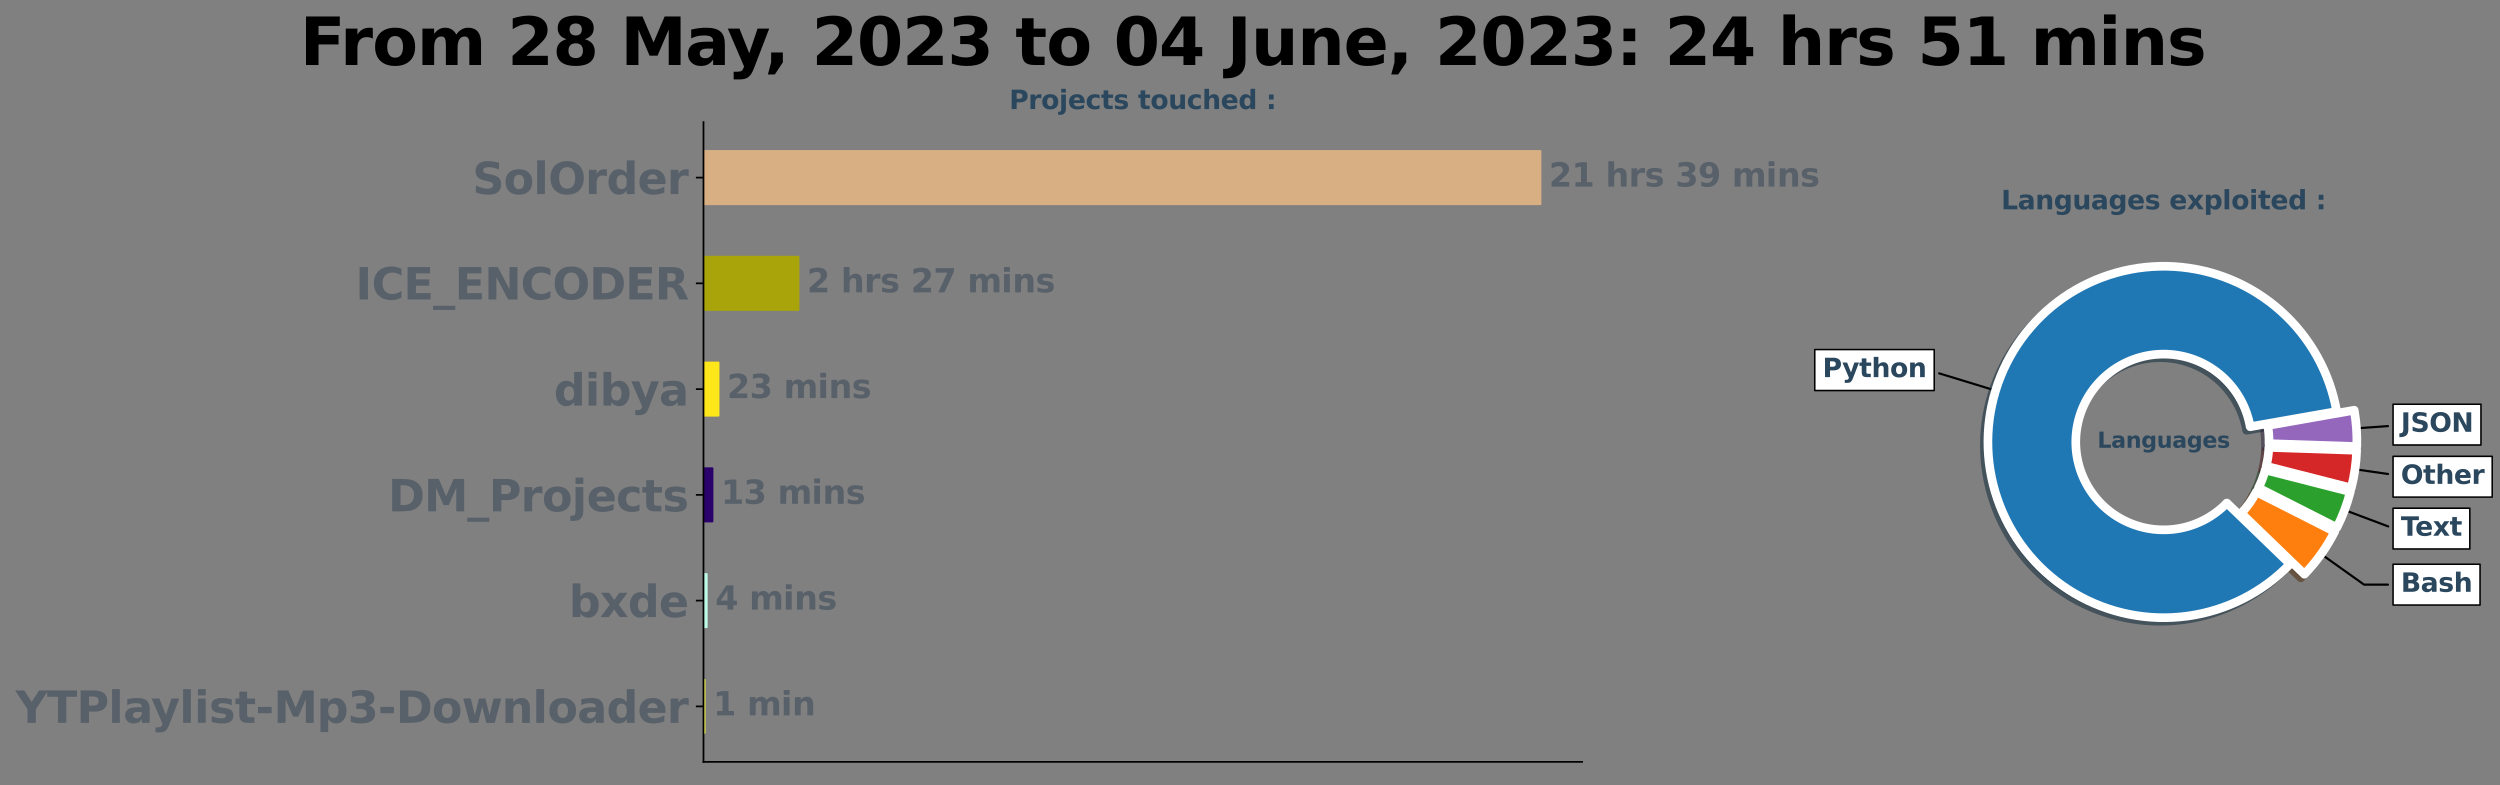 <?xml version="1.0" encoding="utf-8" standalone="no"?>
<!DOCTYPE svg PUBLIC "-//W3C//DTD SVG 1.1//EN"
  "http://www.w3.org/Graphics/SVG/1.1/DTD/svg11.dtd">
<svg xmlns:xlink="http://www.w3.org/1999/xlink" width="1153.378pt" height="362.2pt" viewBox="0 0 1153.378 362.2" xmlns="http://www.w3.org/2000/svg" version="1.1">
 <rect x="0" y="0" width="1153.378" height="362.2" fill="#808080" stroke="none"/>
 <defs>
  <style type="text/css">*{stroke-linejoin: round; stroke-linecap: butt}</style>
 </defs>
 <g id="figure_1">
  <g id="patch_1">
   <path d="M 0 362.2 
L 1153.378 362.2 
L 1153.378 0 
L 0 0 
L 0 362.2 
z
" style="fill: none"/>
  </g>
  <g id="axes_1">
   <g id="patch_2">
    <path d="M 324.556 351.5 
L 729.911 351.5 
L 729.911 56.32 
L 324.556 56.32 
L 324.556 351.5 
z
" style="fill: none"/>
   </g>
   <g id="patch_3">
    <path d="M 324.556 69.737 
L 710.609 69.737 
L 710.609 94.132 
L 324.556 94.132 
z
" clip-path="url(#p2c51ced22b)" style="fill: #d7af82; stroke: #d7af82; stroke-linejoin: miter"/>
   </g>
   <g id="patch_4">
    <path d="M 324.556 118.527 
L 368.307 118.527 
L 368.307 142.922 
L 324.556 142.922 
z
" clip-path="url(#p2c51ced22b)" style="fill: #a8a409; stroke: #a8a409; stroke-linejoin: miter"/>
   </g>
   <g id="patch_5">
    <path d="M 324.556 167.317 
L 331.42 167.317 
L 331.42 191.712 
L 324.556 191.712 
z
" clip-path="url(#p2c51ced22b)" style="fill: #fde619; stroke: #fde619; stroke-linejoin: miter"/>
   </g>
   <g id="patch_6">
    <path d="M 324.556 216.108 
L 328.63 216.108 
L 328.63 240.503 
L 324.556 240.503 
z
" clip-path="url(#p2c51ced22b)" style="fill: #2b026c; stroke: #2b026c; stroke-linejoin: miter"/>
   </g>
   <g id="patch_7">
    <path d="M 324.556 264.898 
L 325.973 264.898 
L 325.973 289.293 
L 324.556 289.293 
z
" clip-path="url(#p2c51ced22b)" style="fill: #bdfbe6; stroke: #bdfbe6; stroke-linejoin: miter"/>
   </g>
   <g id="patch_8">
    <path d="M 324.556 313.688 
L 324.999 313.688 
L 324.999 338.083 
L 324.556 338.083 
z
" clip-path="url(#p2c51ced22b)" style="fill: #eaeb47; stroke: #eaeb47; stroke-linejoin: miter"/>
   </g>
   <g id="matplotlib.axis_1"/>
   <g id="matplotlib.axis_2">
    <g id="ytick_1">
     <g id="line2d_1">
      <defs>
       <path id="m6a830a9c3b" d="M 0 0 
L -3.5 0 
" style="stroke: #000000; stroke-width: 0.8"/>
      </defs>
      <g>
       <use xlink:href="#m6a830a9c3b" x="324.556" y="81.935" style="stroke: #000000; stroke-width: 0.8"/>
      </g>
     </g>
     <g id="text_1">
      <!-- SolOrder -->
      <g style="fill: #586069" transform="translate(217.947 89.533)scale(0.2 -0.2)">
       <defs>
        <path id="DejaVuSans-Bold-53" d="M 3834 4519 
L 3834 3531 
Q 3450 3703 3084 3790 
Q 2719 3878 2394 3878 
Q 1963 3878 1756 3759 
Q 1550 3641 1550 3391 
Q 1550 3203 1689 3098 
Q 1828 2994 2194 2919 
L 2706 2816 
Q 3484 2659 3812 2340 
Q 4141 2022 4141 1434 
Q 4141 663 3683 286 
Q 3225 -91 2284 -91 
Q 1841 -91 1394 -6 
Q 947 78 500 244 
L 500 1259 
Q 947 1022 1364 901 
Q 1781 781 2169 781 
Q 2563 781 2772 912 
Q 2981 1044 2981 1288 
Q 2981 1506 2839 1625 
Q 2697 1744 2272 1838 
L 1806 1941 
Q 1106 2091 782 2419 
Q 459 2747 459 3303 
Q 459 4000 909 4375 
Q 1359 4750 2203 4750 
Q 2588 4750 2994 4692 
Q 3400 4634 3834 4519 
z
" transform="scale(0.016)"/>
        <path id="DejaVuSans-Bold-6f" d="M 2203 2784 
Q 1831 2784 1636 2517 
Q 1441 2250 1441 1747 
Q 1441 1244 1636 976 
Q 1831 709 2203 709 
Q 2569 709 2762 976 
Q 2956 1244 2956 1747 
Q 2956 2250 2762 2517 
Q 2569 2784 2203 2784 
z
M 2203 3584 
Q 3106 3584 3614 3096 
Q 4122 2609 4122 1747 
Q 4122 884 3614 396 
Q 3106 -91 2203 -91 
Q 1297 -91 786 396 
Q 275 884 275 1747 
Q 275 2609 786 3096 
Q 1297 3584 2203 3584 
z
" transform="scale(0.016)"/>
        <path id="DejaVuSans-Bold-6c" d="M 538 4863 
L 1656 4863 
L 1656 0 
L 538 0 
L 538 4863 
z
" transform="scale(0.016)"/>
        <path id="DejaVuSans-Bold-4f" d="M 2719 3878 
Q 2169 3878 1866 3472 
Q 1563 3066 1563 2328 
Q 1563 1594 1866 1187 
Q 2169 781 2719 781 
Q 3272 781 3575 1187 
Q 3878 1594 3878 2328 
Q 3878 3066 3575 3472 
Q 3272 3878 2719 3878 
z
M 2719 4750 
Q 3844 4750 4481 4106 
Q 5119 3463 5119 2328 
Q 5119 1197 4481 553 
Q 3844 -91 2719 -91 
Q 1597 -91 958 553 
Q 319 1197 319 2328 
Q 319 3463 958 4106 
Q 1597 4750 2719 4750 
z
" transform="scale(0.016)"/>
        <path id="DejaVuSans-Bold-72" d="M 3138 2547 
Q 2991 2616 2845 2648 
Q 2700 2681 2553 2681 
Q 2122 2681 1889 2404 
Q 1656 2128 1656 1613 
L 1656 0 
L 538 0 
L 538 3500 
L 1656 3500 
L 1656 2925 
Q 1872 3269 2151 3426 
Q 2431 3584 2822 3584 
Q 2878 3584 2943 3579 
Q 3009 3575 3134 3559 
L 3138 2547 
z
" transform="scale(0.016)"/>
        <path id="DejaVuSans-Bold-64" d="M 2919 2988 
L 2919 4863 
L 4044 4863 
L 4044 0 
L 2919 0 
L 2919 506 
Q 2688 197 2409 53 
Q 2131 -91 1766 -91 
Q 1119 -91 703 423 
Q 288 938 288 1747 
Q 288 2556 703 3070 
Q 1119 3584 1766 3584 
Q 2128 3584 2408 3439 
Q 2688 3294 2919 2988 
z
M 2181 722 
Q 2541 722 2730 984 
Q 2919 1247 2919 1747 
Q 2919 2247 2730 2509 
Q 2541 2772 2181 2772 
Q 1825 2772 1636 2509 
Q 1447 2247 1447 1747 
Q 1447 1247 1636 984 
Q 1825 722 2181 722 
z
" transform="scale(0.016)"/>
        <path id="DejaVuSans-Bold-65" d="M 4031 1759 
L 4031 1441 
L 1416 1441 
Q 1456 1047 1700 850 
Q 1944 653 2381 653 
Q 2734 653 3104 758 
Q 3475 863 3866 1075 
L 3866 213 
Q 3469 63 3072 -14 
Q 2675 -91 2278 -91 
Q 1328 -91 801 392 
Q 275 875 275 1747 
Q 275 2603 792 3093 
Q 1309 3584 2216 3584 
Q 3041 3584 3536 3087 
Q 4031 2591 4031 1759 
z
M 2881 2131 
Q 2881 2450 2695 2645 
Q 2509 2841 2209 2841 
Q 1884 2841 1681 2658 
Q 1478 2475 1428 2131 
L 2881 2131 
z
" transform="scale(0.016)"/>
       </defs>
       <use xlink:href="#DejaVuSans-Bold-53"/>
       <use xlink:href="#DejaVuSans-Bold-6f" x="72.021"/>
       <use xlink:href="#DejaVuSans-Bold-6c" x="140.723"/>
       <use xlink:href="#DejaVuSans-Bold-4f" x="175"/>
       <use xlink:href="#DejaVuSans-Bold-72" x="260.01"/>
       <use xlink:href="#DejaVuSans-Bold-64" x="309.326"/>
       <use xlink:href="#DejaVuSans-Bold-65" x="380.908"/>
       <use xlink:href="#DejaVuSans-Bold-72" x="448.73"/>
      </g>
     </g>
    </g>
    <g id="ytick_2">
     <g id="line2d_2">
      <g>
       <use xlink:href="#m6a830a9c3b" x="324.556" y="130.725" style="stroke: #000000; stroke-width: 0.8"/>
      </g>
     </g>
     <g id="text_2">
      <!-- ICE_ENCODER -->
      <g style="fill: #586069" transform="translate(164.028 138.147)scale(0.2 -0.2)">
       <defs>
        <path id="DejaVuSans-Bold-49" d="M 588 4666 
L 1791 4666 
L 1791 0 
L 588 0 
L 588 4666 
z
" transform="scale(0.016)"/>
        <path id="DejaVuSans-Bold-43" d="M 4288 256 
Q 3956 84 3597 -3 
Q 3238 -91 2847 -91 
Q 1681 -91 1000 561 
Q 319 1213 319 2328 
Q 319 3447 1000 4098 
Q 1681 4750 2847 4750 
Q 3238 4750 3597 4662 
Q 3956 4575 4288 4403 
L 4288 3438 
Q 3953 3666 3628 3772 
Q 3303 3878 2944 3878 
Q 2300 3878 1931 3465 
Q 1563 3053 1563 2328 
Q 1563 1606 1931 1193 
Q 2300 781 2944 781 
Q 3303 781 3628 887 
Q 3953 994 4288 1222 
L 4288 256 
z
" transform="scale(0.016)"/>
        <path id="DejaVuSans-Bold-45" d="M 588 4666 
L 3834 4666 
L 3834 3756 
L 1791 3756 
L 1791 2888 
L 3713 2888 
L 3713 1978 
L 1791 1978 
L 1791 909 
L 3903 909 
L 3903 0 
L 588 0 
L 588 4666 
z
" transform="scale(0.016)"/>
        <path id="DejaVuSans-Bold-5f" d="M 3200 -916 
L 3200 -1509 
L 0 -1509 
L 0 -916 
L 3200 -916 
z
" transform="scale(0.016)"/>
        <path id="DejaVuSans-Bold-4e" d="M 588 4666 
L 1931 4666 
L 3628 1466 
L 3628 4666 
L 4769 4666 
L 4769 0 
L 3425 0 
L 1728 3200 
L 1728 0 
L 588 0 
L 588 4666 
z
" transform="scale(0.016)"/>
        <path id="DejaVuSans-Bold-44" d="M 1791 3756 
L 1791 909 
L 2222 909 
Q 2959 909 3348 1275 
Q 3738 1641 3738 2338 
Q 3738 3031 3350 3393 
Q 2963 3756 2222 3756 
L 1791 3756 
z
M 588 4666 
L 1856 4666 
Q 2919 4666 3439 4514 
Q 3959 4363 4331 4000 
Q 4659 3684 4818 3271 
Q 4978 2859 4978 2338 
Q 4978 1809 4818 1395 
Q 4659 981 4331 666 
Q 3956 303 3431 151 
Q 2906 0 1856 0 
L 588 0 
L 588 4666 
z
" transform="scale(0.016)"/>
        <path id="DejaVuSans-Bold-52" d="M 2297 2597 
Q 2675 2597 2839 2737 
Q 3003 2878 3003 3200 
Q 3003 3519 2839 3656 
Q 2675 3794 2297 3794 
L 1791 3794 
L 1791 2597 
L 2297 2597 
z
M 1791 1766 
L 1791 0 
L 588 0 
L 588 4666 
L 2425 4666 
Q 3347 4666 3776 4356 
Q 4206 4047 4206 3378 
Q 4206 2916 3982 2619 
Q 3759 2322 3309 2181 
Q 3556 2125 3751 1926 
Q 3947 1728 4147 1325 
L 4800 0 
L 3519 0 
L 2950 1159 
Q 2778 1509 2601 1637 
Q 2425 1766 2131 1766 
L 1791 1766 
z
" transform="scale(0.016)"/>
       </defs>
       <use xlink:href="#DejaVuSans-Bold-49"/>
       <use xlink:href="#DejaVuSans-Bold-43" x="37.207"/>
       <use xlink:href="#DejaVuSans-Bold-45" x="110.596"/>
       <use xlink:href="#DejaVuSans-Bold-5f" x="178.906"/>
       <use xlink:href="#DejaVuSans-Bold-45" x="228.906"/>
       <use xlink:href="#DejaVuSans-Bold-4e" x="297.217"/>
       <use xlink:href="#DejaVuSans-Bold-43" x="380.908"/>
       <use xlink:href="#DejaVuSans-Bold-4f" x="454.297"/>
       <use xlink:href="#DejaVuSans-Bold-44" x="539.307"/>
       <use xlink:href="#DejaVuSans-Bold-45" x="622.314"/>
       <use xlink:href="#DejaVuSans-Bold-52" x="690.625"/>
      </g>
     </g>
    </g>
    <g id="ytick_3">
     <g id="line2d_3">
      <g>
       <use xlink:href="#m6a830a9c3b" x="324.556" y="179.515" style="stroke: #000000; stroke-width: 0.8"/>
      </g>
     </g>
     <g id="text_3">
      <!-- dibya -->
      <g style="fill: #586069" transform="translate(255.534 187.113)scale(0.2 -0.2)">
       <defs>
        <path id="DejaVuSans-Bold-69" d="M 538 3500 
L 1656 3500 
L 1656 0 
L 538 0 
L 538 3500 
z
M 538 4863 
L 1656 4863 
L 1656 3950 
L 538 3950 
L 538 4863 
z
" transform="scale(0.016)"/>
        <path id="DejaVuSans-Bold-62" d="M 2400 722 
Q 2759 722 2948 984 
Q 3138 1247 3138 1747 
Q 3138 2247 2948 2509 
Q 2759 2772 2400 2772 
Q 2041 2772 1848 2508 
Q 1656 2244 1656 1747 
Q 1656 1250 1848 986 
Q 2041 722 2400 722 
z
M 1656 2988 
Q 1888 3294 2169 3439 
Q 2450 3584 2816 3584 
Q 3463 3584 3878 3070 
Q 4294 2556 4294 1747 
Q 4294 938 3878 423 
Q 3463 -91 2816 -91 
Q 2450 -91 2169 54 
Q 1888 200 1656 506 
L 1656 0 
L 538 0 
L 538 4863 
L 1656 4863 
L 1656 2988 
z
" transform="scale(0.016)"/>
        <path id="DejaVuSans-Bold-79" d="M 78 3500 
L 1197 3500 
L 2138 1125 
L 2938 3500 
L 4056 3500 
L 2584 -331 
Q 2363 -916 2067 -1148 
Q 1772 -1381 1288 -1381 
L 641 -1381 
L 641 -647 
L 991 -647 
Q 1275 -647 1404 -556 
Q 1534 -466 1606 -231 
L 1638 -134 
L 78 3500 
z
" transform="scale(0.016)"/>
        <path id="DejaVuSans-Bold-61" d="M 2106 1575 
Q 1756 1575 1579 1456 
Q 1403 1338 1403 1106 
Q 1403 894 1545 773 
Q 1688 653 1941 653 
Q 2256 653 2472 879 
Q 2688 1106 2688 1447 
L 2688 1575 
L 2106 1575 
z
M 3816 1997 
L 3816 0 
L 2688 0 
L 2688 519 
Q 2463 200 2181 54 
Q 1900 -91 1497 -91 
Q 953 -91 614 226 
Q 275 544 275 1050 
Q 275 1666 698 1953 
Q 1122 2241 2028 2241 
L 2688 2241 
L 2688 2328 
Q 2688 2594 2478 2717 
Q 2269 2841 1825 2841 
Q 1466 2841 1156 2769 
Q 847 2697 581 2553 
L 581 3406 
Q 941 3494 1303 3539 
Q 1666 3584 2028 3584 
Q 2975 3584 3395 3211 
Q 3816 2838 3816 1997 
z
" transform="scale(0.016)"/>
       </defs>
       <use xlink:href="#DejaVuSans-Bold-64"/>
       <use xlink:href="#DejaVuSans-Bold-69" x="71.582"/>
       <use xlink:href="#DejaVuSans-Bold-62" x="105.859"/>
       <use xlink:href="#DejaVuSans-Bold-79" x="177.441"/>
       <use xlink:href="#DejaVuSans-Bold-61" x="242.627"/>
      </g>
     </g>
    </g>
    <g id="ytick_4">
     <g id="line2d_4">
      <g>
       <use xlink:href="#m6a830a9c3b" x="324.556" y="228.305" style="stroke: #000000; stroke-width: 0.8"/>
      </g>
     </g>
     <g id="text_4">
      <!-- DM_Projects -->
      <g style="fill: #586069" transform="translate(179.047 235.903)scale(0.2 -0.2)">
       <defs>
        <path id="DejaVuSans-Bold-4d" d="M 588 4666 
L 2119 4666 
L 3181 2169 
L 4250 4666 
L 5778 4666 
L 5778 0 
L 4641 0 
L 4641 3413 
L 3566 897 
L 2803 897 
L 1728 3413 
L 1728 0 
L 588 0 
L 588 4666 
z
" transform="scale(0.016)"/>
        <path id="DejaVuSans-Bold-50" d="M 588 4666 
L 2584 4666 
Q 3475 4666 3951 4270 
Q 4428 3875 4428 3144 
Q 4428 2409 3951 2014 
Q 3475 1619 2584 1619 
L 1791 1619 
L 1791 0 
L 588 0 
L 588 4666 
z
M 1791 3794 
L 1791 2491 
L 2456 2491 
Q 2806 2491 2997 2661 
Q 3188 2831 3188 3144 
Q 3188 3456 2997 3625 
Q 2806 3794 2456 3794 
L 1791 3794 
z
" transform="scale(0.016)"/>
        <path id="DejaVuSans-Bold-6a" d="M 538 3500 
L 1656 3500 
L 1656 63 
Q 1656 -641 1318 -1011 
Q 981 -1381 341 -1381 
L -213 -1381 
L -213 -647 
L -19 -647 
Q 300 -647 419 -503 
Q 538 -359 538 63 
L 538 3500 
z
M 538 4863 
L 1656 4863 
L 1656 3950 
L 538 3950 
L 538 4863 
z
" transform="scale(0.016)"/>
        <path id="DejaVuSans-Bold-63" d="M 3366 3391 
L 3366 2478 
Q 3138 2634 2908 2709 
Q 2678 2784 2431 2784 
Q 1963 2784 1702 2511 
Q 1441 2238 1441 1747 
Q 1441 1256 1702 982 
Q 1963 709 2431 709 
Q 2694 709 2930 787 
Q 3166 866 3366 1019 
L 3366 103 
Q 3103 6 2833 -42 
Q 2563 -91 2291 -91 
Q 1344 -91 809 395 
Q 275 881 275 1747 
Q 275 2613 809 3098 
Q 1344 3584 2291 3584 
Q 2566 3584 2833 3536 
Q 3100 3488 3366 3391 
z
" transform="scale(0.016)"/>
        <path id="DejaVuSans-Bold-74" d="M 1759 4494 
L 1759 3500 
L 2913 3500 
L 2913 2700 
L 1759 2700 
L 1759 1216 
Q 1759 972 1856 886 
Q 1953 800 2241 800 
L 2816 800 
L 2816 0 
L 1856 0 
Q 1194 0 917 276 
Q 641 553 641 1216 
L 641 2700 
L 84 2700 
L 84 3500 
L 641 3500 
L 641 4494 
L 1759 4494 
z
" transform="scale(0.016)"/>
        <path id="DejaVuSans-Bold-73" d="M 3272 3391 
L 3272 2541 
Q 2913 2691 2578 2766 
Q 2244 2841 1947 2841 
Q 1628 2841 1473 2761 
Q 1319 2681 1319 2516 
Q 1319 2381 1436 2309 
Q 1553 2238 1856 2203 
L 2053 2175 
Q 2913 2066 3209 1816 
Q 3506 1566 3506 1031 
Q 3506 472 3093 190 
Q 2681 -91 1863 -91 
Q 1516 -91 1145 -36 
Q 775 19 384 128 
L 384 978 
Q 719 816 1070 734 
Q 1422 653 1784 653 
Q 2113 653 2278 743 
Q 2444 834 2444 1013 
Q 2444 1163 2330 1236 
Q 2216 1309 1875 1350 
L 1678 1375 
Q 931 1469 631 1722 
Q 331 1975 331 2491 
Q 331 3047 712 3315 
Q 1094 3584 1881 3584 
Q 2191 3584 2531 3537 
Q 2872 3491 3272 3391 
z
" transform="scale(0.016)"/>
       </defs>
       <use xlink:href="#DejaVuSans-Bold-44"/>
       <use xlink:href="#DejaVuSans-Bold-4d" x="83.008"/>
       <use xlink:href="#DejaVuSans-Bold-5f" x="182.52"/>
       <use xlink:href="#DejaVuSans-Bold-50" x="232.52"/>
       <use xlink:href="#DejaVuSans-Bold-72" x="305.811"/>
       <use xlink:href="#DejaVuSans-Bold-6f" x="355.127"/>
       <use xlink:href="#DejaVuSans-Bold-6a" x="423.828"/>
       <use xlink:href="#DejaVuSans-Bold-65" x="458.105"/>
       <use xlink:href="#DejaVuSans-Bold-63" x="525.928"/>
       <use xlink:href="#DejaVuSans-Bold-74" x="585.205"/>
       <use xlink:href="#DejaVuSans-Bold-73" x="633.008"/>
      </g>
     </g>
    </g>
    <g id="ytick_5">
     <g id="line2d_5">
      <g>
       <use xlink:href="#m6a830a9c3b" x="324.556" y="277.095" style="stroke: #000000; stroke-width: 0.8"/>
      </g>
     </g>
     <g id="text_5">
      <!-- bxde -->
      <g style="fill: #586069" transform="translate(262.459 284.694)scale(0.2 -0.2)">
       <defs>
        <path id="DejaVuSans-Bold-78" d="M 1422 1791 
L 159 3500 
L 1344 3500 
L 2059 2463 
L 2784 3500 
L 3969 3500 
L 2706 1797 
L 4031 0 
L 2847 0 
L 2059 1106 
L 1281 0 
L 97 0 
L 1422 1791 
z
" transform="scale(0.016)"/>
       </defs>
       <use xlink:href="#DejaVuSans-Bold-62"/>
       <use xlink:href="#DejaVuSans-Bold-78" x="71.582"/>
       <use xlink:href="#DejaVuSans-Bold-64" x="136.084"/>
       <use xlink:href="#DejaVuSans-Bold-65" x="207.666"/>
      </g>
     </g>
    </g>
    <g id="ytick_6">
     <g id="line2d_6">
      <g>
       <use xlink:href="#m6a830a9c3b" x="324.556" y="325.885" style="stroke: #000000; stroke-width: 0.8"/>
      </g>
     </g>
     <g id="text_6">
      <!-- YTPlaylist-Mp3-Downloader -->
      <g style="fill: #586069" transform="translate(7.2 333.484)scale(0.2 -0.2)">
       <defs>
        <path id="DejaVuSans-Bold-59" d="M -63 4666 
L 1253 4666 
L 2316 3003 
L 3378 4666 
L 4697 4666 
L 2919 1966 
L 2919 0 
L 1716 0 
L 1716 1966 
L -63 4666 
z
" transform="scale(0.016)"/>
        <path id="DejaVuSans-Bold-54" d="M 31 4666 
L 4331 4666 
L 4331 3756 
L 2784 3756 
L 2784 0 
L 1581 0 
L 1581 3756 
L 31 3756 
L 31 4666 
z
" transform="scale(0.016)"/>
        <path id="DejaVuSans-Bold-2d" d="M 347 2297 
L 2309 2297 
L 2309 1388 
L 347 1388 
L 347 2297 
z
" transform="scale(0.016)"/>
        <path id="DejaVuSans-Bold-70" d="M 1656 506 
L 1656 -1331 
L 538 -1331 
L 538 3500 
L 1656 3500 
L 1656 2988 
Q 1888 3294 2169 3439 
Q 2450 3584 2816 3584 
Q 3463 3584 3878 3070 
Q 4294 2556 4294 1747 
Q 4294 938 3878 423 
Q 3463 -91 2816 -91 
Q 2450 -91 2169 54 
Q 1888 200 1656 506 
z
M 2400 2772 
Q 2041 2772 1848 2508 
Q 1656 2244 1656 1747 
Q 1656 1250 1848 986 
Q 2041 722 2400 722 
Q 2759 722 2948 984 
Q 3138 1247 3138 1747 
Q 3138 2247 2948 2509 
Q 2759 2772 2400 2772 
z
" transform="scale(0.016)"/>
        <path id="DejaVuSans-Bold-33" d="M 2981 2516 
Q 3453 2394 3698 2092 
Q 3944 1791 3944 1325 
Q 3944 631 3412 270 
Q 2881 -91 1863 -91 
Q 1503 -91 1142 -33 
Q 781 25 428 141 
L 428 1069 
Q 766 900 1098 814 
Q 1431 728 1753 728 
Q 2231 728 2486 893 
Q 2741 1059 2741 1369 
Q 2741 1688 2480 1852 
Q 2219 2016 1709 2016 
L 1228 2016 
L 1228 2791 
L 1734 2791 
Q 2188 2791 2409 2933 
Q 2631 3075 2631 3366 
Q 2631 3634 2415 3781 
Q 2200 3928 1806 3928 
Q 1516 3928 1219 3862 
Q 922 3797 628 3669 
L 628 4550 
Q 984 4650 1334 4700 
Q 1684 4750 2022 4750 
Q 2931 4750 3382 4451 
Q 3834 4153 3834 3553 
Q 3834 3144 3618 2883 
Q 3403 2622 2981 2516 
z
" transform="scale(0.016)"/>
        <path id="DejaVuSans-Bold-77" d="M 225 3500 
L 1313 3500 
L 1900 1088 
L 2491 3500 
L 3425 3500 
L 4013 1113 
L 4603 3500 
L 5691 3500 
L 4769 0 
L 3547 0 
L 2956 2406 
L 2369 0 
L 1147 0 
L 225 3500 
z
" transform="scale(0.016)"/>
        <path id="DejaVuSans-Bold-6e" d="M 4056 2131 
L 4056 0 
L 2931 0 
L 2931 347 
L 2931 1631 
Q 2931 2084 2911 2256 
Q 2891 2428 2841 2509 
Q 2775 2619 2662 2680 
Q 2550 2741 2406 2741 
Q 2056 2741 1856 2470 
Q 1656 2200 1656 1722 
L 1656 0 
L 538 0 
L 538 3500 
L 1656 3500 
L 1656 2988 
Q 1909 3294 2193 3439 
Q 2478 3584 2822 3584 
Q 3428 3584 3742 3212 
Q 4056 2841 4056 2131 
z
" transform="scale(0.016)"/>
       </defs>
       <use xlink:href="#DejaVuSans-Bold-59"/>
       <use xlink:href="#DejaVuSans-Bold-54" x="72.412"/>
       <use xlink:href="#DejaVuSans-Bold-50" x="140.625"/>
       <use xlink:href="#DejaVuSans-Bold-6c" x="213.916"/>
       <use xlink:href="#DejaVuSans-Bold-61" x="248.193"/>
       <use xlink:href="#DejaVuSans-Bold-79" x="312.549"/>
       <use xlink:href="#DejaVuSans-Bold-6c" x="377.734"/>
       <use xlink:href="#DejaVuSans-Bold-69" x="412.012"/>
       <use xlink:href="#DejaVuSans-Bold-73" x="446.289"/>
       <use xlink:href="#DejaVuSans-Bold-74" x="505.811"/>
       <use xlink:href="#DejaVuSans-Bold-2d" x="553.613"/>
       <use xlink:href="#DejaVuSans-Bold-4d" x="595.117"/>
       <use xlink:href="#DejaVuSans-Bold-70" x="694.629"/>
       <use xlink:href="#DejaVuSans-Bold-33" x="766.211"/>
       <use xlink:href="#DejaVuSans-Bold-2d" x="835.791"/>
       <use xlink:href="#DejaVuSans-Bold-44" x="877.295"/>
       <use xlink:href="#DejaVuSans-Bold-6f" x="960.303"/>
       <use xlink:href="#DejaVuSans-Bold-77" x="1029.004"/>
       <use xlink:href="#DejaVuSans-Bold-6e" x="1121.387"/>
       <use xlink:href="#DejaVuSans-Bold-6c" x="1192.578"/>
       <use xlink:href="#DejaVuSans-Bold-6f" x="1226.855"/>
       <use xlink:href="#DejaVuSans-Bold-61" x="1295.557"/>
       <use xlink:href="#DejaVuSans-Bold-64" x="1363.037"/>
       <use xlink:href="#DejaVuSans-Bold-65" x="1434.619"/>
       <use xlink:href="#DejaVuSans-Bold-72" x="1502.441"/>
      </g>
     </g>
    </g>
   </g>
   <g id="patch_9">
    <path d="M 324.556 351.5 
L 324.556 56.32 
" style="fill: none; stroke: #000000; stroke-width: 0.8; stroke-linejoin: miter; stroke-linecap: square"/>
   </g>
   <g id="patch_10">
    <path d="M 324.556 351.5 
L 729.911 351.5 
" style="fill: none; stroke: #000000; stroke-width: 0.8; stroke-linejoin: miter; stroke-linecap: square"/>
   </g>
   <g id="text_7">
    <!-- 21 hrs 39 mins -->
    <g style="fill: #586069" transform="translate(714.609 86.074)scale(0.15 -0.15)">
     <defs>
      <path id="DejaVuSans-Bold-32" d="M 1844 884 
L 3897 884 
L 3897 0 
L 506 0 
L 506 884 
L 2209 2388 
Q 2438 2594 2547 2791 
Q 2656 2988 2656 3200 
Q 2656 3528 2436 3728 
Q 2216 3928 1850 3928 
Q 1569 3928 1234 3808 
Q 900 3688 519 3450 
L 519 4475 
Q 925 4609 1322 4679 
Q 1719 4750 2100 4750 
Q 2938 4750 3402 4381 
Q 3866 4013 3866 3353 
Q 3866 2972 3669 2642 
Q 3472 2313 2841 1759 
L 1844 884 
z
" transform="scale(0.016)"/>
      <path id="DejaVuSans-Bold-31" d="M 750 831 
L 1813 831 
L 1813 3847 
L 722 3622 
L 722 4441 
L 1806 4666 
L 2950 4666 
L 2950 831 
L 4013 831 
L 4013 0 
L 750 0 
L 750 831 
z
" transform="scale(0.016)"/>
      <path id="DejaVuSans-Bold-20" transform="scale(0.016)"/>
      <path id="DejaVuSans-Bold-68" d="M 4056 2131 
L 4056 0 
L 2931 0 
L 2931 347 
L 2931 1625 
Q 2931 2084 2911 2256 
Q 2891 2428 2841 2509 
Q 2775 2619 2662 2680 
Q 2550 2741 2406 2741 
Q 2056 2741 1856 2470 
Q 1656 2200 1656 1722 
L 1656 0 
L 538 0 
L 538 4863 
L 1656 4863 
L 1656 2988 
Q 1909 3294 2193 3439 
Q 2478 3584 2822 3584 
Q 3428 3584 3742 3212 
Q 4056 2841 4056 2131 
z
" transform="scale(0.016)"/>
      <path id="DejaVuSans-Bold-39" d="M 641 103 
L 641 966 
Q 928 831 1190 764 
Q 1453 697 1709 697 
Q 2247 697 2547 995 
Q 2847 1294 2900 1881 
Q 2688 1725 2447 1647 
Q 2206 1569 1925 1569 
Q 1209 1569 770 1986 
Q 331 2403 331 3084 
Q 331 3838 820 4291 
Q 1309 4744 2131 4744 
Q 3044 4744 3544 4128 
Q 4044 3513 4044 2388 
Q 4044 1231 3459 570 
Q 2875 -91 1856 -91 
Q 1528 -91 1228 -42 
Q 928 6 641 103 
z
M 2125 2350 
Q 2441 2350 2600 2554 
Q 2759 2759 2759 3169 
Q 2759 3575 2600 3781 
Q 2441 3988 2125 3988 
Q 1809 3988 1650 3781 
Q 1491 3575 1491 3169 
Q 1491 2759 1650 2554 
Q 1809 2350 2125 2350 
z
" transform="scale(0.016)"/>
      <path id="DejaVuSans-Bold-6d" d="M 3781 2919 
Q 3994 3244 4286 3414 
Q 4578 3584 4928 3584 
Q 5531 3584 5847 3212 
Q 6163 2841 6163 2131 
L 6163 0 
L 5038 0 
L 5038 1825 
Q 5041 1866 5042 1909 
Q 5044 1953 5044 2034 
Q 5044 2406 4934 2573 
Q 4825 2741 4581 2741 
Q 4263 2741 4089 2478 
Q 3916 2216 3909 1719 
L 3909 0 
L 2784 0 
L 2784 1825 
Q 2784 2406 2684 2573 
Q 2584 2741 2328 2741 
Q 2006 2741 1831 2477 
Q 1656 2213 1656 1722 
L 1656 0 
L 531 0 
L 531 3500 
L 1656 3500 
L 1656 2988 
Q 1863 3284 2130 3434 
Q 2397 3584 2719 3584 
Q 3081 3584 3359 3409 
Q 3638 3234 3781 2919 
z
" transform="scale(0.016)"/>
     </defs>
     <use xlink:href="#DejaVuSans-Bold-32"/>
     <use xlink:href="#DejaVuSans-Bold-31" x="69.58"/>
     <use xlink:href="#DejaVuSans-Bold-20" x="139.16"/>
     <use xlink:href="#DejaVuSans-Bold-68" x="173.975"/>
     <use xlink:href="#DejaVuSans-Bold-72" x="245.166"/>
     <use xlink:href="#DejaVuSans-Bold-73" x="294.482"/>
     <use xlink:href="#DejaVuSans-Bold-20" x="354.004"/>
     <use xlink:href="#DejaVuSans-Bold-33" x="388.818"/>
     <use xlink:href="#DejaVuSans-Bold-39" x="458.398"/>
     <use xlink:href="#DejaVuSans-Bold-20" x="527.979"/>
     <use xlink:href="#DejaVuSans-Bold-6d" x="562.793"/>
     <use xlink:href="#DejaVuSans-Bold-69" x="666.992"/>
     <use xlink:href="#DejaVuSans-Bold-6e" x="701.27"/>
     <use xlink:href="#DejaVuSans-Bold-73" x="772.461"/>
    </g>
   </g>
   <g id="text_8">
    <!-- 2 hrs 27 mins -->
    <g style="fill: #586069" transform="translate(372.307 134.864)scale(0.15 -0.15)">
     <defs>
      <path id="DejaVuSans-Bold-37" d="M 428 4666 
L 3944 4666 
L 3944 3988 
L 2125 0 
L 953 0 
L 2675 3781 
L 428 3781 
L 428 4666 
z
" transform="scale(0.016)"/>
     </defs>
     <use xlink:href="#DejaVuSans-Bold-32"/>
     <use xlink:href="#DejaVuSans-Bold-20" x="69.58"/>
     <use xlink:href="#DejaVuSans-Bold-68" x="104.395"/>
     <use xlink:href="#DejaVuSans-Bold-72" x="175.586"/>
     <use xlink:href="#DejaVuSans-Bold-73" x="224.902"/>
     <use xlink:href="#DejaVuSans-Bold-20" x="284.424"/>
     <use xlink:href="#DejaVuSans-Bold-32" x="319.238"/>
     <use xlink:href="#DejaVuSans-Bold-37" x="388.818"/>
     <use xlink:href="#DejaVuSans-Bold-20" x="458.398"/>
     <use xlink:href="#DejaVuSans-Bold-6d" x="493.213"/>
     <use xlink:href="#DejaVuSans-Bold-69" x="597.412"/>
     <use xlink:href="#DejaVuSans-Bold-6e" x="631.689"/>
     <use xlink:href="#DejaVuSans-Bold-73" x="702.881"/>
    </g>
   </g>
   <g id="text_9">
    <!-- 23 mins -->
    <g style="fill: #586069" transform="translate(335.42 183.654)scale(0.15 -0.15)">
     <use xlink:href="#DejaVuSans-Bold-32"/>
     <use xlink:href="#DejaVuSans-Bold-33" x="69.58"/>
     <use xlink:href="#DejaVuSans-Bold-20" x="139.16"/>
     <use xlink:href="#DejaVuSans-Bold-6d" x="173.975"/>
     <use xlink:href="#DejaVuSans-Bold-69" x="278.174"/>
     <use xlink:href="#DejaVuSans-Bold-6e" x="312.451"/>
     <use xlink:href="#DejaVuSans-Bold-73" x="383.643"/>
    </g>
   </g>
   <g id="text_10">
    <!-- 13 mins -->
    <g style="fill: #586069" transform="translate(332.63 232.444)scale(0.15 -0.15)">
     <use xlink:href="#DejaVuSans-Bold-31"/>
     <use xlink:href="#DejaVuSans-Bold-33" x="69.58"/>
     <use xlink:href="#DejaVuSans-Bold-20" x="139.16"/>
     <use xlink:href="#DejaVuSans-Bold-6d" x="173.975"/>
     <use xlink:href="#DejaVuSans-Bold-69" x="278.174"/>
     <use xlink:href="#DejaVuSans-Bold-6e" x="312.451"/>
     <use xlink:href="#DejaVuSans-Bold-73" x="383.643"/>
    </g>
   </g>
   <g id="text_11">
    <!-- 4 mins -->
    <g style="fill: #586069" transform="translate(329.973 281.234)scale(0.15 -0.15)">
     <defs>
      <path id="DejaVuSans-Bold-34" d="M 2356 3675 
L 1038 1722 
L 2356 1722 
L 2356 3675 
z
M 2156 4666 
L 3494 4666 
L 3494 1722 
L 4159 1722 
L 4159 850 
L 3494 850 
L 3494 0 
L 2356 0 
L 2356 850 
L 288 850 
L 288 1881 
L 2156 4666 
z
" transform="scale(0.016)"/>
     </defs>
     <use xlink:href="#DejaVuSans-Bold-34"/>
     <use xlink:href="#DejaVuSans-Bold-20" x="69.58"/>
     <use xlink:href="#DejaVuSans-Bold-6d" x="104.395"/>
     <use xlink:href="#DejaVuSans-Bold-69" x="208.594"/>
     <use xlink:href="#DejaVuSans-Bold-6e" x="242.871"/>
     <use xlink:href="#DejaVuSans-Bold-73" x="314.062"/>
    </g>
   </g>
   <g id="text_12">
    <!-- 1 min -->
    <g style="fill: #586069" transform="translate(328.999 330.024)scale(0.15 -0.15)">
     <use xlink:href="#DejaVuSans-Bold-31"/>
     <use xlink:href="#DejaVuSans-Bold-20" x="69.58"/>
     <use xlink:href="#DejaVuSans-Bold-6d" x="104.395"/>
     <use xlink:href="#DejaVuSans-Bold-69" x="208.594"/>
     <use xlink:href="#DejaVuSans-Bold-6e" x="242.871"/>
    </g>
   </g>
   <g id="text_13">
    <!-- Projects touched : -->
    <g style="fill: #2a475e" transform="translate(465.603 50.32)scale(0.12 -0.12)">
     <defs>
      <path id="DejaVuSans-Bold-75" d="M 500 1363 
L 500 3500 
L 1625 3500 
L 1625 3150 
Q 1625 2866 1622 2436 
Q 1619 2006 1619 1863 
Q 1619 1441 1641 1255 
Q 1663 1069 1716 984 
Q 1784 875 1895 815 
Q 2006 756 2150 756 
Q 2500 756 2700 1025 
Q 2900 1294 2900 1772 
L 2900 3500 
L 4019 3500 
L 4019 0 
L 2900 0 
L 2900 506 
Q 2647 200 2364 54 
Q 2081 -91 1741 -91 
Q 1134 -91 817 281 
Q 500 653 500 1363 
z
" transform="scale(0.016)"/>
      <path id="DejaVuSans-Bold-3a" d="M 716 3500 
L 1844 3500 
L 1844 2291 
L 716 2291 
L 716 3500 
z
M 716 1209 
L 1844 1209 
L 1844 0 
L 716 0 
L 716 1209 
z
" transform="scale(0.016)"/>
     </defs>
     <use xlink:href="#DejaVuSans-Bold-50"/>
     <use xlink:href="#DejaVuSans-Bold-72" x="73.291"/>
     <use xlink:href="#DejaVuSans-Bold-6f" x="122.607"/>
     <use xlink:href="#DejaVuSans-Bold-6a" x="191.309"/>
     <use xlink:href="#DejaVuSans-Bold-65" x="225.586"/>
     <use xlink:href="#DejaVuSans-Bold-63" x="293.408"/>
     <use xlink:href="#DejaVuSans-Bold-74" x="352.686"/>
     <use xlink:href="#DejaVuSans-Bold-73" x="400.488"/>
     <use xlink:href="#DejaVuSans-Bold-20" x="460.01"/>
     <use xlink:href="#DejaVuSans-Bold-74" x="494.824"/>
     <use xlink:href="#DejaVuSans-Bold-6f" x="542.627"/>
     <use xlink:href="#DejaVuSans-Bold-75" x="611.328"/>
     <use xlink:href="#DejaVuSans-Bold-63" x="682.52"/>
     <use xlink:href="#DejaVuSans-Bold-68" x="741.797"/>
     <use xlink:href="#DejaVuSans-Bold-65" x="812.988"/>
     <use xlink:href="#DejaVuSans-Bold-64" x="880.811"/>
     <use xlink:href="#DejaVuSans-Bold-20" x="952.393"/>
     <use xlink:href="#DejaVuSans-Bold-3a" x="987.207"/>
    </g>
   </g>
  </g>
  <g id="axes_2">
   <g id="patch_11">
    <path d="M 894.625 172.245 
L 918.757 179.623 
" style="fill: none; stroke: #000000; stroke-linecap: round"/>
   </g>
   <g id="text_14">
    <g id="patch_12">
     <path d="M 837.242 180.18 
L 892.35 180.18 
L 892.35 161.272 
L 837.242 161.272 
z
" style="fill: #ffffff; stroke: #000000; stroke-width: 0.72; stroke-linejoin: miter"/>
    </g>
    <!-- Python -->
    <g style="fill: #2a475e" transform="translate(840.842 173.99)scale(0.12 -0.12)">
     <use xlink:href="#DejaVuSans-Bold-50"/>
     <use xlink:href="#DejaVuSans-Bold-79" x="75.166"/>
     <use xlink:href="#DejaVuSans-Bold-74" x="140.352"/>
     <use xlink:href="#DejaVuSans-Bold-68" x="188.154"/>
     <use xlink:href="#DejaVuSans-Bold-6f" x="259.346"/>
     <use xlink:href="#DejaVuSans-Bold-6e" x="328.047"/>
    </g>
   </g>
   <g id="patch_13">
    <path d="M 1101.684 269.724 
L 1090.665 269.724 
L 1065.874 252.079 
" style="fill: none; stroke: #000000; stroke-linecap: round"/>
   </g>
   <g id="text_15">
    <g id="patch_14">
     <path d="M 1104.042 279.131 
L 1144.17 279.131 
L 1144.17 260.317 
L 1104.042 260.317 
z
" style="fill: #ffffff; stroke: #000000; stroke-width: 0.72; stroke-linejoin: miter"/>
    </g>
    <!-- Bash -->
    <g style="fill: #2a475e" transform="translate(1107.642 273.035)scale(0.12 -0.12)">
     <defs>
      <path id="DejaVuSans-Bold-42" d="M 2456 2859 
Q 2741 2859 2887 2984 
Q 3034 3109 3034 3353 
Q 3034 3594 2887 3720 
Q 2741 3847 2456 3847 
L 1791 3847 
L 1791 2859 
L 2456 2859 
z
M 2497 819 
Q 2859 819 3042 972 
Q 3225 1125 3225 1434 
Q 3225 1738 3044 1889 
Q 2863 2041 2497 2041 
L 1791 2041 
L 1791 819 
L 2497 819 
z
M 3616 2497 
Q 4003 2384 4215 2081 
Q 4428 1778 4428 1338 
Q 4428 663 3972 331 
Q 3516 0 2584 0 
L 588 0 
L 588 4666 
L 2394 4666 
Q 3366 4666 3802 4372 
Q 4238 4078 4238 3431 
Q 4238 3091 4078 2852 
Q 3919 2613 3616 2497 
z
" transform="scale(0.016)"/>
     </defs>
     <use xlink:href="#DejaVuSans-Bold-42"/>
     <use xlink:href="#DejaVuSans-Bold-61" x="76.221"/>
     <use xlink:href="#DejaVuSans-Bold-73" x="143.701"/>
     <use xlink:href="#DejaVuSans-Bold-68" x="203.223"/>
    </g>
   </g>
   <g id="patch_15">
    <path d="M 1101.804 242.872 
L 1075.95 233.15 
" style="fill: none; stroke: #000000; stroke-linecap: round"/>
   </g>
   <g id="text_16">
    <g id="patch_16">
     <path d="M 1104.042 253.267 
L 1139.453 253.267 
L 1139.453 234.454 
L 1104.042 234.454 
z
" style="fill: #ffffff; stroke: #000000; stroke-width: 0.72; stroke-linejoin: miter"/>
    </g>
    <!-- Text -->
    <g style="fill: #2a475e" transform="translate(1107.642 247.172)scale(0.12 -0.12)">
     <use xlink:href="#DejaVuSans-Bold-54"/>
     <use xlink:href="#DejaVuSans-Bold-65" x="54.963"/>
     <use xlink:href="#DejaVuSans-Bold-78" x="122.785"/>
     <use xlink:href="#DejaVuSans-Bold-74" x="187.287"/>
    </g>
   </g>
   <g id="patch_17">
    <path d="M 1101.7 218.672 
L 1080.432 215.639 
" style="fill: none; stroke: #000000; stroke-linecap: round"/>
   </g>
   <g id="text_17">
    <g id="patch_18">
     <path d="M 1104.042 229.342 
L 1149.778 229.342 
L 1149.778 210.529 
L 1104.042 210.529 
z
" style="fill: #ffffff; stroke: #000000; stroke-width: 0.72; stroke-linejoin: miter"/>
    </g>
    <!-- Other -->
    <g style="fill: #2a475e" transform="translate(1107.642 223.247)scale(0.12 -0.12)">
     <use xlink:href="#DejaVuSans-Bold-4f"/>
     <use xlink:href="#DejaVuSans-Bold-74" x="85.01"/>
     <use xlink:href="#DejaVuSans-Bold-68" x="132.812"/>
     <use xlink:href="#DejaVuSans-Bold-65" x="204.004"/>
     <use xlink:href="#DejaVuSans-Bold-72" x="271.826"/>
    </g>
   </g>
   <g id="patch_19">
    <path d="M 1101.691 196.58 
L 1081.061 198.041 
" style="fill: none; stroke: #000000; stroke-linecap: round"/>
   </g>
   <g id="text_18">
    <g id="patch_20">
     <path d="M 1104.042 205.299 
L 1144.592 205.299 
L 1144.592 186.485 
L 1104.042 186.485 
z
" style="fill: #ffffff; stroke: #000000; stroke-width: 0.72; stroke-linejoin: miter"/>
    </g>
    <!-- JSON -->
    <g style="fill: #2a475e" transform="translate(1107.642 199.203)scale(0.12 -0.12)">
     <defs>
      <path id="DejaVuSans-Bold-4a" d="M 588 4666 
L 1791 4666 
L 1791 453 
Q 1791 -419 1317 -850 
Q 844 -1281 -116 -1281 
L -359 -1281 
L -359 -372 
L -172 -372 
Q 203 -372 395 -162 
Q 588 47 588 453 
L 588 4666 
z
" transform="scale(0.016)"/>
     </defs>
     <use xlink:href="#DejaVuSans-Bold-4a"/>
     <use xlink:href="#DejaVuSans-Bold-53" x="37.207"/>
     <use xlink:href="#DejaVuSans-Bold-4f" x="109.229"/>
     <use xlink:href="#DejaVuSans-Bold-4e" x="194.238"/>
    </g>
   </g>
   <g id="patch_21">
    <path d="M 1076.414 191.454 
C 1074.844 182.55 1071.795 173.971 1067.395 166.073 
C 1062.994 158.175 1057.303 151.068 1050.558 145.048 
C 1043.813 139.027 1036.108 134.178 1027.762 130.699 
C 1019.417 127.221 1010.548 125.164 1001.524 124.612 
C 992.499 124.06 983.446 125.021 974.739 127.456 
C 966.031 129.892 957.793 133.766 950.364 138.92 
C 942.935 144.073 936.421 150.433 931.091 157.736 
C 925.76 165.039 921.689 173.182 919.046 181.829 
C 916.402 190.475 915.224 199.503 915.559 208.538 
C 915.894 217.573 917.739 226.488 921.015 234.915 
C 924.292 243.341 928.956 251.16 934.813 258.048 
C 940.669 264.936 947.637 270.796 955.428 275.385 
C 963.218 279.973 971.721 283.227 980.585 285.01 
C 989.448 286.793 998.548 287.081 1007.507 285.862 
C 1016.465 284.643 1025.157 281.933 1033.222 277.846 
C 1041.287 273.759 1048.611 268.352 1054.892 261.848 
L 1025.733 233.69 
C 1022.593 236.942 1018.931 239.645 1014.898 241.689 
C 1010.866 243.732 1006.52 245.087 1002.041 245.697 
C 997.561 246.306 993.011 246.162 988.579 245.271 
C 984.148 244.379 979.896 242.752 976.001 240.458 
C 972.106 238.164 968.622 235.234 965.693 231.79 
C 962.765 228.346 960.433 224.436 958.795 220.223 
C 957.156 216.01 956.234 211.552 956.067 207.034 
C 955.899 202.517 956.488 198.003 957.81 193.68 
C 959.132 189.357 961.167 185.285 963.832 181.634 
C 966.498 177.982 969.755 174.802 973.469 172.226 
C 977.183 169.649 981.303 167.711 985.656 166.494 
C 990.01 165.276 994.537 164.796 999.049 165.072 
C 1003.561 165.347 1007.995 166.376 1012.168 168.115 
C 1016.341 169.854 1020.193 172.279 1023.566 175.29 
C 1026.939 178.3 1029.784 181.853 1031.984 185.802 
C 1034.185 189.751 1035.709 194.041 1036.494 198.493 
L 1076.414 191.454 
z
" style="fill: #092436; opacity: 0.5; stroke: #092436; stroke-width: 4; stroke-linejoin: miter"/>
   </g>
   <g id="patch_22">
    <path d="M 1061.497 266.549 
C 1064.302 263.644 1066.887 260.533 1069.229 257.243 
C 1071.571 253.952 1073.664 250.491 1075.49 246.889 
L 1039.334 228.561 
C 1038.421 230.362 1037.375 232.092 1036.204 233.738 
C 1035.033 235.383 1033.741 236.938 1032.338 238.391 
L 1061.497 266.549 
z
" style="fill: #4c2604; opacity: 0.5; stroke: #4c2604; stroke-width: 4; stroke-linejoin: miter"/>
   </g>
   <g id="patch_23">
    <path d="M 1076.473 245.042 
C 1077.811 242.402 1079.004 239.691 1080.045 236.921 
C 1081.087 234.151 1081.976 231.326 1082.709 228.459 
L 1043.436 218.422 
C 1043.069 219.856 1042.625 221.268 1042.104 222.653 
C 1041.583 224.038 1040.987 225.394 1040.318 226.713 
L 1076.473 245.042 
z
" style="fill: #0d300d; opacity: 0.5; stroke: #0d300d; stroke-width: 4; stroke-linejoin: miter"/>
   </g>
   <g id="patch_24">
    <path d="M 1083.147 226.75 
C 1083.873 223.907 1084.445 221.027 1084.859 218.123 
C 1085.273 215.218 1085.529 212.293 1085.627 209.361 
L 1045.113 208.019 
C 1045.065 209.485 1044.937 210.947 1044.73 212.4 
C 1044.522 213.852 1044.237 215.292 1043.873 216.713 
L 1083.147 226.75 
z
" style="fill: #400c0c; opacity: 0.5; stroke: #400c0c; stroke-width: 4; stroke-linejoin: miter"/>
   </g>
   <g id="patch_25">
    <path d="M 1085.688 207.644 
C 1085.781 204.839 1085.728 202.031 1085.53 199.231 
C 1085.331 196.432 1084.988 193.645 1084.5 190.881 
L 1044.581 197.92 
C 1044.824 199.302 1044.996 200.695 1045.095 202.095 
C 1045.194 203.495 1045.221 204.899 1045.174 206.301 
L 1085.688 207.644 
z
" style="fill: #2c1f39; opacity: 0.5; stroke: #2c1f39; stroke-width: 4; stroke-linejoin: miter"/>
   </g>
   <g id="patch_26">
    <path d="M 1078.035 189.832 
C 1076.465 180.928 1073.417 172.349 1069.016 164.451 
C 1064.616 156.553 1058.925 149.447 1052.179 143.426 
C 1045.434 137.406 1037.729 132.556 1029.384 129.078 
C 1021.038 125.6 1012.169 123.542 1003.145 122.99 
C 994.121 122.438 985.067 123.4 976.36 125.835 
C 967.653 128.27 959.414 132.145 951.985 137.298 
C 944.557 142.452 938.042 148.812 932.712 156.115 
C 927.382 163.418 923.31 171.561 920.667 180.207 
C 918.024 188.853 916.845 197.881 917.18 206.916 
C 917.516 215.951 919.36 224.867 922.637 233.293 
C 925.914 241.72 930.577 249.539 936.434 256.427 
C 942.291 263.315 949.259 269.174 957.049 273.763 
C 964.839 278.352 973.342 281.605 982.206 283.389 
C 991.07 285.172 1000.17 285.46 1009.128 284.241 
C 1018.087 283.021 1026.779 280.312 1034.843 276.225 
C 1042.908 272.138 1050.233 266.73 1056.513 260.227 
L 1027.354 232.068 
C 1024.214 235.32 1020.552 238.024 1016.52 240.067 
C 1012.487 242.111 1008.141 243.466 1003.662 244.075 
C 999.183 244.685 994.633 244.541 990.201 243.649 
C 985.769 242.758 981.517 241.131 977.622 238.837 
C 973.727 236.542 970.243 233.612 967.315 230.168 
C 964.386 226.725 962.055 222.815 960.416 218.602 
C 958.778 214.388 957.856 209.931 957.688 205.413 
C 957.52 200.896 958.11 196.382 959.431 192.059 
C 960.753 187.735 962.789 183.664 965.454 180.012 
C 968.119 176.361 971.376 173.181 975.091 170.604 
C 978.805 168.027 982.924 166.09 987.278 164.872 
C 991.631 163.655 996.158 163.174 1000.67 163.45 
C 1005.182 163.726 1009.617 164.755 1013.79 166.494 
C 1017.962 168.233 1021.815 170.658 1025.188 173.668 
C 1028.56 176.678 1031.406 180.232 1033.606 184.181 
C 1035.806 188.13 1037.33 192.419 1038.115 196.871 
L 1078.035 189.832 
z
" style="fill: #1f77b4; stroke: #ffffff; stroke-width: 4; stroke-linejoin: miter"/>
   </g>
   <g id="patch_27">
    <path d="M 1063.118 264.928 
C 1065.924 262.022 1068.508 258.912 1070.85 255.621 
C 1073.192 252.331 1075.285 248.87 1077.111 245.268 
L 1040.956 226.939 
C 1040.043 228.74 1038.996 230.471 1037.825 232.116 
C 1036.654 233.761 1035.362 235.317 1033.959 236.769 
L 1063.118 264.928 
z
" style="fill: #ff7f0e; stroke: #ffffff; stroke-width: 4; stroke-linejoin: miter"/>
   </g>
   <g id="patch_28">
    <path d="M 1078.094 243.42 
C 1079.433 240.781 1080.625 238.07 1081.667 235.3 
C 1082.708 232.53 1083.598 229.705 1084.33 226.837 
L 1045.057 216.801 
C 1044.691 218.234 1044.246 219.647 1043.725 221.032 
C 1043.205 222.417 1042.608 223.772 1041.939 225.092 
L 1078.094 243.42 
z
" style="fill: #2ca02c; stroke: #ffffff; stroke-width: 4; stroke-linejoin: miter"/>
   </g>
   <g id="patch_29">
    <path d="M 1084.768 225.128 
C 1085.495 222.286 1086.066 219.406 1086.48 216.501 
C 1086.895 213.597 1087.151 210.672 1087.248 207.74 
L 1046.735 206.397 
C 1046.686 207.863 1046.558 209.326 1046.351 210.778 
C 1046.144 212.23 1045.858 213.67 1045.495 215.092 
L 1084.768 225.128 
z
" style="fill: #d62728; stroke: #ffffff; stroke-width: 4; stroke-linejoin: miter"/>
   </g>
   <g id="patch_30">
    <path d="M 1087.309 206.022 
C 1087.402 203.217 1087.349 200.41 1087.151 197.61 
C 1086.953 194.811 1086.609 192.023 1086.122 189.259 
L 1046.202 196.298 
C 1046.446 197.68 1046.618 199.074 1046.717 200.474 
C 1046.816 201.873 1046.842 203.277 1046.796 204.68 
L 1087.309 206.022 
z
" style="fill: #9467bd; stroke: #ffffff; stroke-width: 4; stroke-linejoin: miter"/>
   </g>
   <g id="matplotlib.axis_3"/>
   <g id="matplotlib.axis_4"/>
   <g id="text_19">
    <!-- Languages -->
    <g style="fill: #2a475e" transform="translate(967.618 206.591)scale(0.1 -0.1)">
     <defs>
      <path id="DejaVuSans-Bold-4c" d="M 588 4666 
L 1791 4666 
L 1791 909 
L 3903 909 
L 3903 0 
L 588 0 
L 588 4666 
z
" transform="scale(0.016)"/>
      <path id="DejaVuSans-Bold-67" d="M 2919 594 
Q 2688 288 2409 144 
Q 2131 0 1766 0 
Q 1125 0 706 504 
Q 288 1009 288 1791 
Q 288 2575 706 3076 
Q 1125 3578 1766 3578 
Q 2131 3578 2409 3434 
Q 2688 3291 2919 2981 
L 2919 3500 
L 4044 3500 
L 4044 353 
Q 4044 -491 3511 -936 
Q 2978 -1381 1966 -1381 
Q 1638 -1381 1331 -1331 
Q 1025 -1281 716 -1178 
L 716 -306 
Q 1009 -475 1290 -558 
Q 1572 -641 1856 -641 
Q 2406 -641 2662 -400 
Q 2919 -159 2919 353 
L 2919 594 
z
M 2181 2772 
Q 1834 2772 1640 2515 
Q 1447 2259 1447 1791 
Q 1447 1309 1634 1061 
Q 1822 813 2181 813 
Q 2531 813 2725 1069 
Q 2919 1325 2919 1791 
Q 2919 2259 2725 2515 
Q 2531 2772 2181 2772 
z
" transform="scale(0.016)"/>
     </defs>
     <use xlink:href="#DejaVuSans-Bold-4c"/>
     <use xlink:href="#DejaVuSans-Bold-61" x="63.721"/>
     <use xlink:href="#DejaVuSans-Bold-6e" x="131.201"/>
     <use xlink:href="#DejaVuSans-Bold-67" x="202.393"/>
     <use xlink:href="#DejaVuSans-Bold-75" x="273.975"/>
     <use xlink:href="#DejaVuSans-Bold-61" x="345.166"/>
     <use xlink:href="#DejaVuSans-Bold-67" x="412.646"/>
     <use xlink:href="#DejaVuSans-Bold-65" x="484.229"/>
     <use xlink:href="#DejaVuSans-Bold-73" x="552.051"/>
    </g>
   </g>
   <g id="text_20">
    <!-- Languages exploited : -->
    <g style="fill: #2a475e" transform="translate(923.223 96.571)scale(0.12 -0.12)">
     <use xlink:href="#DejaVuSans-Bold-4c"/>
     <use xlink:href="#DejaVuSans-Bold-61" x="63.721"/>
     <use xlink:href="#DejaVuSans-Bold-6e" x="131.201"/>
     <use xlink:href="#DejaVuSans-Bold-67" x="202.393"/>
     <use xlink:href="#DejaVuSans-Bold-75" x="273.975"/>
     <use xlink:href="#DejaVuSans-Bold-61" x="345.166"/>
     <use xlink:href="#DejaVuSans-Bold-67" x="412.646"/>
     <use xlink:href="#DejaVuSans-Bold-65" x="484.229"/>
     <use xlink:href="#DejaVuSans-Bold-73" x="552.051"/>
     <use xlink:href="#DejaVuSans-Bold-20" x="611.572"/>
     <use xlink:href="#DejaVuSans-Bold-65" x="646.387"/>
     <use xlink:href="#DejaVuSans-Bold-78" x="714.209"/>
     <use xlink:href="#DejaVuSans-Bold-70" x="778.711"/>
     <use xlink:href="#DejaVuSans-Bold-6c" x="850.293"/>
     <use xlink:href="#DejaVuSans-Bold-6f" x="884.57"/>
     <use xlink:href="#DejaVuSans-Bold-69" x="953.271"/>
     <use xlink:href="#DejaVuSans-Bold-74" x="987.549"/>
     <use xlink:href="#DejaVuSans-Bold-65" x="1035.352"/>
     <use xlink:href="#DejaVuSans-Bold-64" x="1103.174"/>
     <use xlink:href="#DejaVuSans-Bold-20" x="1174.756"/>
     <use xlink:href="#DejaVuSans-Bold-3a" x="1209.57"/>
    </g>
   </g>
  </g>
  <g id="text_21">
   <!-- From 28 May, 2023 to 04 June, 2023: 24 hrs 51 mins -->
   <g transform="translate(138.358 29.995)scale(0.3 -0.3)">
    <defs>
     <path id="DejaVuSans-Bold-46" d="M 588 4666 
L 3834 4666 
L 3834 3756 
L 1791 3756 
L 1791 2888 
L 3713 2888 
L 3713 1978 
L 1791 1978 
L 1791 0 
L 588 0 
L 588 4666 
z
" transform="scale(0.016)"/>
     <path id="DejaVuSans-Bold-38" d="M 2228 2088 
Q 1891 2088 1709 1903 
Q 1528 1719 1528 1375 
Q 1528 1031 1709 848 
Q 1891 666 2228 666 
Q 2563 666 2741 848 
Q 2919 1031 2919 1375 
Q 2919 1722 2741 1905 
Q 2563 2088 2228 2088 
z
M 1350 2484 
Q 925 2613 709 2878 
Q 494 3144 494 3541 
Q 494 4131 934 4440 
Q 1375 4750 2228 4750 
Q 3075 4750 3515 4442 
Q 3956 4134 3956 3541 
Q 3956 3144 3739 2878 
Q 3522 2613 3097 2484 
Q 3572 2353 3814 2058 
Q 4056 1763 4056 1313 
Q 4056 619 3595 264 
Q 3134 -91 2228 -91 
Q 1319 -91 855 264 
Q 391 619 391 1313 
Q 391 1763 633 2058 
Q 875 2353 1350 2484 
z
M 1631 3419 
Q 1631 3141 1786 2991 
Q 1941 2841 2228 2841 
Q 2509 2841 2662 2991 
Q 2816 3141 2816 3419 
Q 2816 3697 2662 3845 
Q 2509 3994 2228 3994 
Q 1941 3994 1786 3844 
Q 1631 3694 1631 3419 
z
" transform="scale(0.016)"/>
     <path id="DejaVuSans-Bold-2c" d="M 653 1209 
L 1778 1209 
L 1778 256 
L 1006 -909 
L 341 -909 
L 653 256 
L 653 1209 
z
" transform="scale(0.016)"/>
     <path id="DejaVuSans-Bold-30" d="M 2944 2338 
Q 2944 3213 2780 3570 
Q 2616 3928 2228 3928 
Q 1841 3928 1675 3570 
Q 1509 3213 1509 2338 
Q 1509 1453 1675 1090 
Q 1841 728 2228 728 
Q 2613 728 2778 1090 
Q 2944 1453 2944 2338 
z
M 4147 2328 
Q 4147 1169 3647 539 
Q 3147 -91 2228 -91 
Q 1306 -91 806 539 
Q 306 1169 306 2328 
Q 306 3491 806 4120 
Q 1306 4750 2228 4750 
Q 3147 4750 3647 4120 
Q 4147 3491 4147 2328 
z
" transform="scale(0.016)"/>
     <path id="DejaVuSans-Bold-35" d="M 678 4666 
L 3669 4666 
L 3669 3781 
L 1638 3781 
L 1638 3059 
Q 1775 3097 1914 3117 
Q 2053 3138 2203 3138 
Q 3056 3138 3531 2711 
Q 4006 2284 4006 1522 
Q 4006 766 3489 337 
Q 2972 -91 2053 -91 
Q 1656 -91 1267 -14 
Q 878 63 494 219 
L 494 1166 
Q 875 947 1217 837 
Q 1559 728 1863 728 
Q 2300 728 2551 942 
Q 2803 1156 2803 1522 
Q 2803 1891 2551 2103 
Q 2300 2316 1863 2316 
Q 1603 2316 1309 2248 
Q 1016 2181 678 2041 
L 678 4666 
z
" transform="scale(0.016)"/>
    </defs>
    <use xlink:href="#DejaVuSans-Bold-46"/>
    <use xlink:href="#DejaVuSans-Bold-72" x="61.936"/>
    <use xlink:href="#DejaVuSans-Bold-6f" x="111.252"/>
    <use xlink:href="#DejaVuSans-Bold-6d" x="179.953"/>
    <use xlink:href="#DejaVuSans-Bold-20" x="284.152"/>
    <use xlink:href="#DejaVuSans-Bold-32" x="318.967"/>
    <use xlink:href="#DejaVuSans-Bold-38" x="388.547"/>
    <use xlink:href="#DejaVuSans-Bold-20" x="458.127"/>
    <use xlink:href="#DejaVuSans-Bold-4d" x="492.941"/>
    <use xlink:href="#DejaVuSans-Bold-61" x="592.453"/>
    <use xlink:href="#DejaVuSans-Bold-79" x="656.809"/>
    <use xlink:href="#DejaVuSans-Bold-2c" x="714.244"/>
    <use xlink:href="#DejaVuSans-Bold-20" x="752.232"/>
    <use xlink:href="#DejaVuSans-Bold-32" x="787.047"/>
    <use xlink:href="#DejaVuSans-Bold-30" x="856.627"/>
    <use xlink:href="#DejaVuSans-Bold-32" x="926.207"/>
    <use xlink:href="#DejaVuSans-Bold-33" x="995.787"/>
    <use xlink:href="#DejaVuSans-Bold-20" x="1065.367"/>
    <use xlink:href="#DejaVuSans-Bold-74" x="1100.182"/>
    <use xlink:href="#DejaVuSans-Bold-6f" x="1147.984"/>
    <use xlink:href="#DejaVuSans-Bold-20" x="1216.686"/>
    <use xlink:href="#DejaVuSans-Bold-30" x="1251.5"/>
    <use xlink:href="#DejaVuSans-Bold-34" x="1321.08"/>
    <use xlink:href="#DejaVuSans-Bold-20" x="1390.66"/>
    <use xlink:href="#DejaVuSans-Bold-4a" x="1425.475"/>
    <use xlink:href="#DejaVuSans-Bold-75" x="1462.682"/>
    <use xlink:href="#DejaVuSans-Bold-6e" x="1533.873"/>
    <use xlink:href="#DejaVuSans-Bold-65" x="1605.064"/>
    <use xlink:href="#DejaVuSans-Bold-2c" x="1672.887"/>
    <use xlink:href="#DejaVuSans-Bold-20" x="1710.875"/>
    <use xlink:href="#DejaVuSans-Bold-32" x="1745.689"/>
    <use xlink:href="#DejaVuSans-Bold-30" x="1815.27"/>
    <use xlink:href="#DejaVuSans-Bold-32" x="1884.85"/>
    <use xlink:href="#DejaVuSans-Bold-33" x="1954.43"/>
    <use xlink:href="#DejaVuSans-Bold-3a" x="2024.01"/>
    <use xlink:href="#DejaVuSans-Bold-20" x="2064"/>
    <use xlink:href="#DejaVuSans-Bold-32" x="2098.814"/>
    <use xlink:href="#DejaVuSans-Bold-34" x="2168.395"/>
    <use xlink:href="#DejaVuSans-Bold-20" x="2237.975"/>
    <use xlink:href="#DejaVuSans-Bold-68" x="2272.789"/>
    <use xlink:href="#DejaVuSans-Bold-72" x="2343.98"/>
    <use xlink:href="#DejaVuSans-Bold-73" x="2393.297"/>
    <use xlink:href="#DejaVuSans-Bold-20" x="2452.818"/>
    <use xlink:href="#DejaVuSans-Bold-35" x="2487.633"/>
    <use xlink:href="#DejaVuSans-Bold-31" x="2557.213"/>
    <use xlink:href="#DejaVuSans-Bold-20" x="2626.793"/>
    <use xlink:href="#DejaVuSans-Bold-6d" x="2661.607"/>
    <use xlink:href="#DejaVuSans-Bold-69" x="2765.807"/>
    <use xlink:href="#DejaVuSans-Bold-6e" x="2800.084"/>
    <use xlink:href="#DejaVuSans-Bold-73" x="2871.275"/>
   </g>
  </g>
 </g>
 <defs>
  <clipPath id="p2c51ced22b">
   <rect x="324.556" y="56.32" width="405.355" height="295.18"/>
  </clipPath>
 </defs>
</svg>
